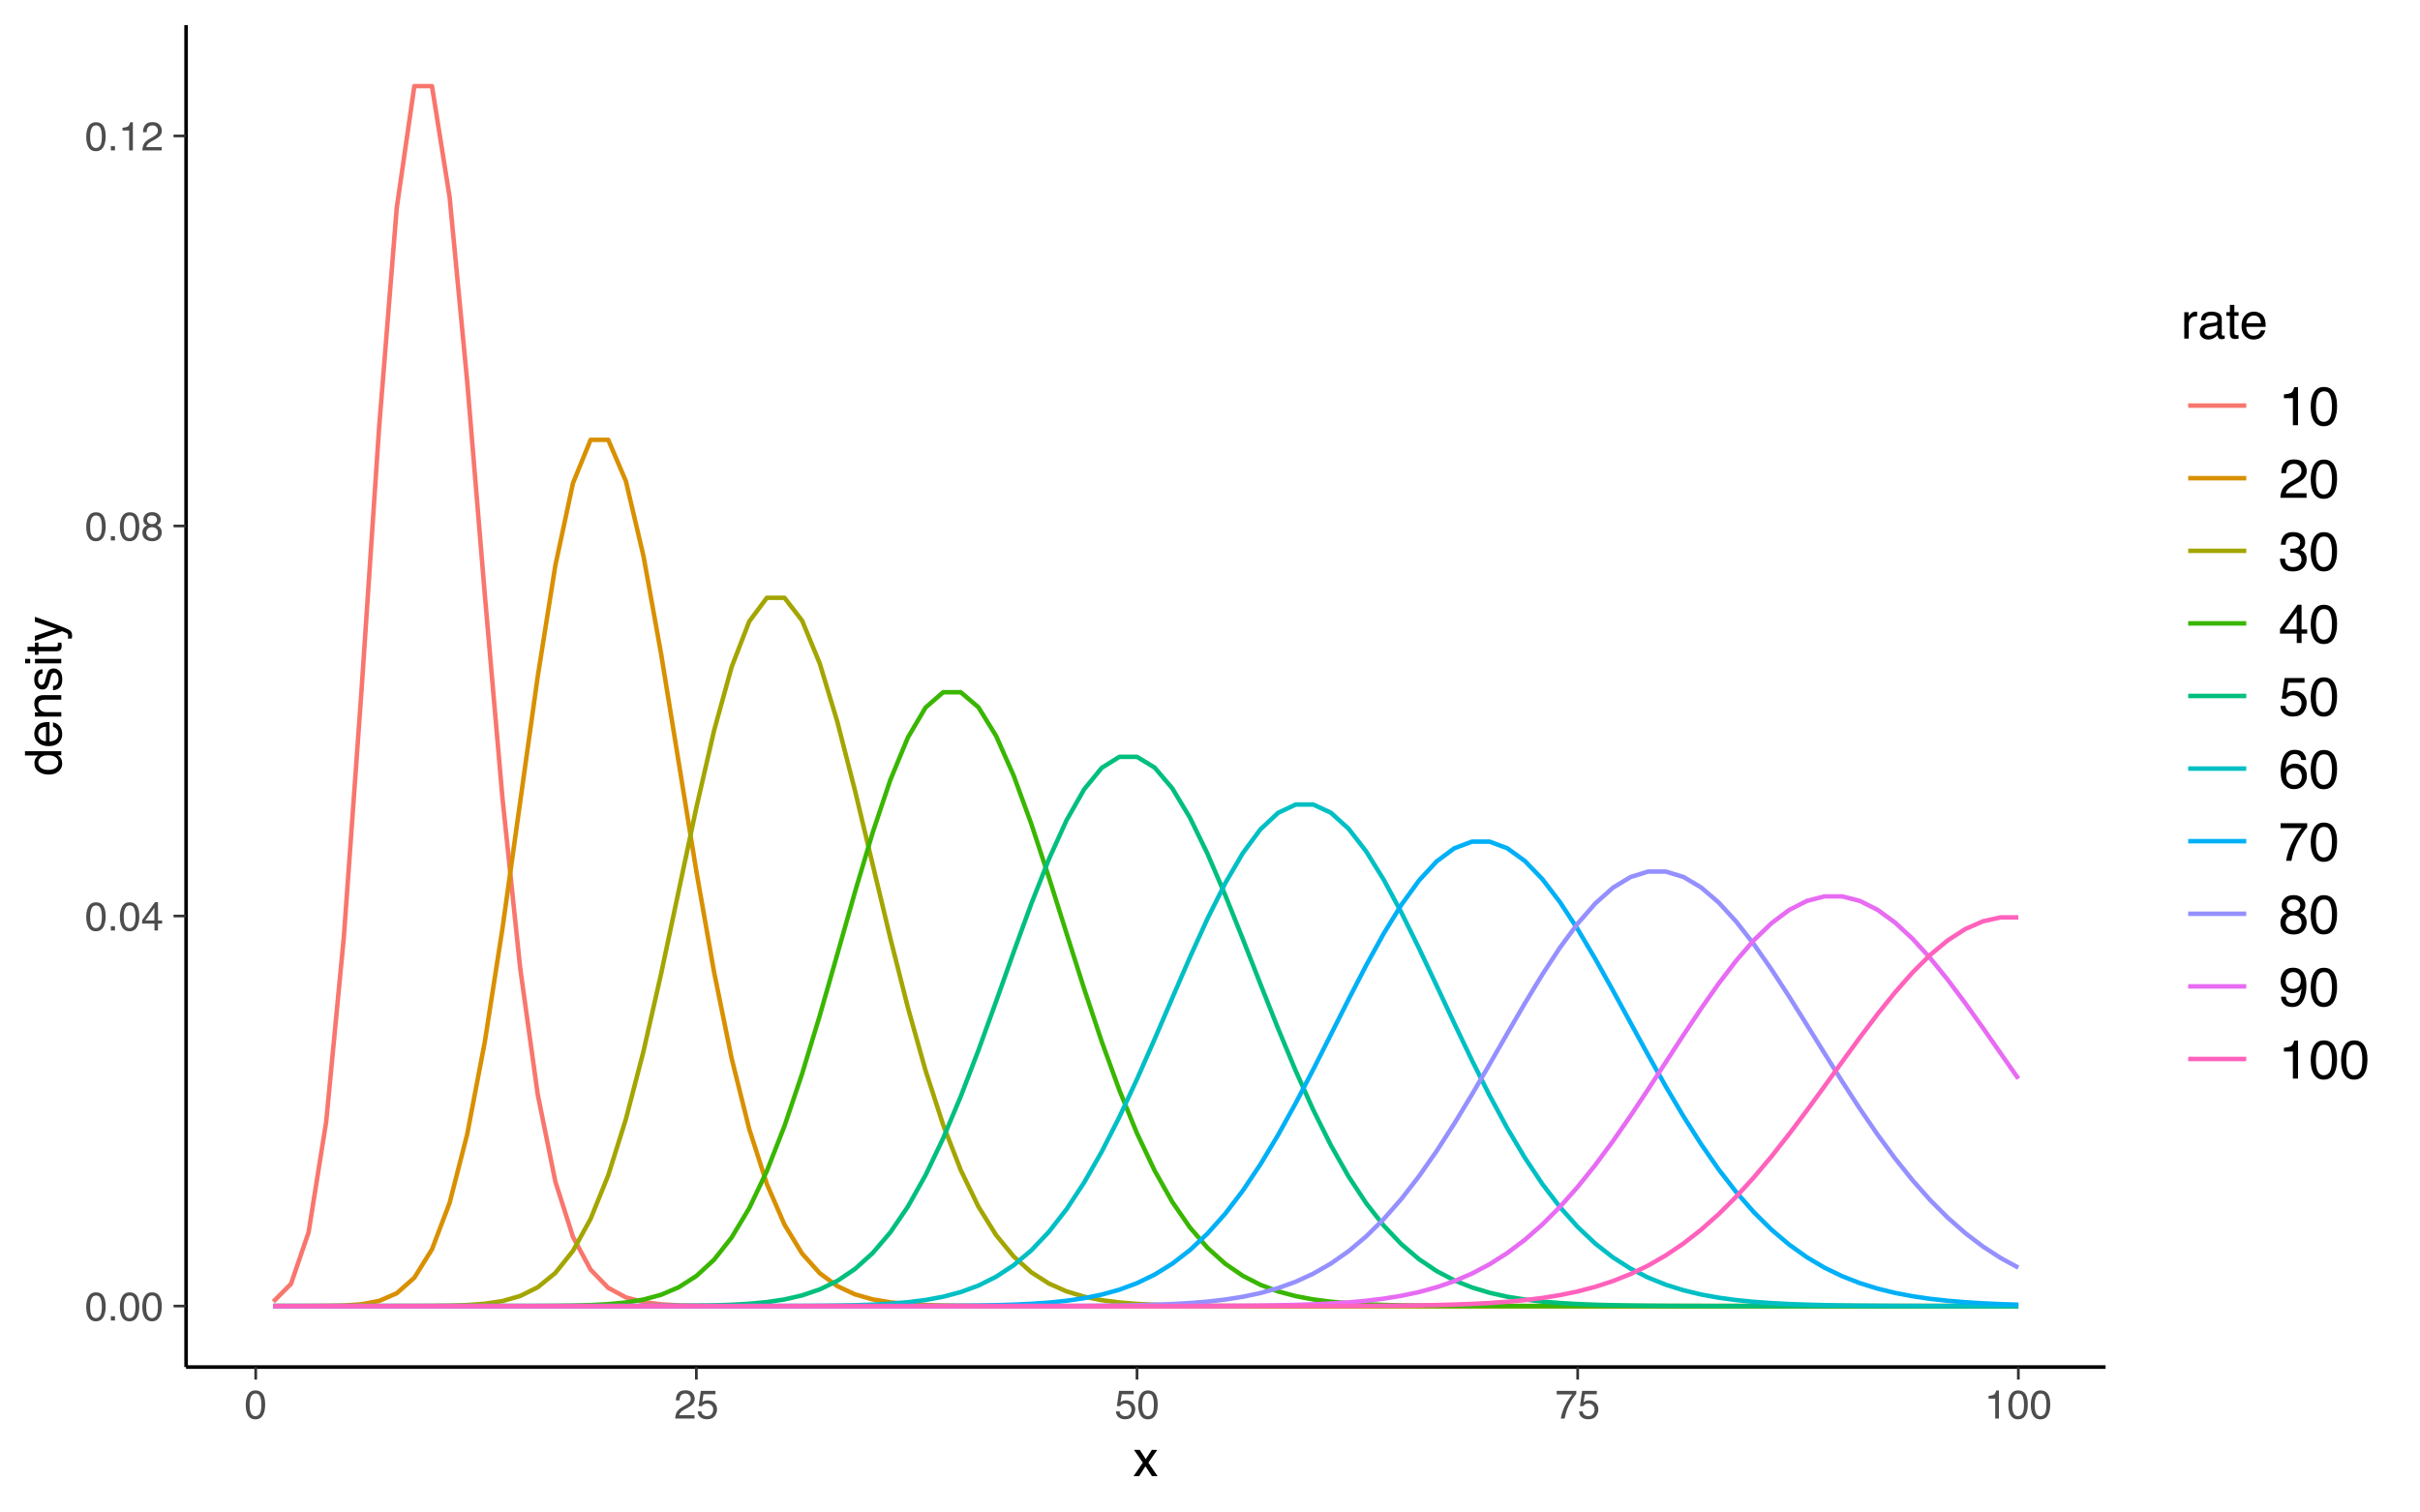 <?xml version="1.0" encoding="UTF-8"?>
<svg xmlns="http://www.w3.org/2000/svg" xmlns:xlink="http://www.w3.org/1999/xlink" width="576pt" height="360pt" viewBox="0 0 576 360" version="1.1">
<defs>
<g>
<symbol overflow="visible" id="glyph0-0">
<path style="stroke:none;" d="M 0.312 0 L 0.312 -6.875 L 5.766 -6.875 L 5.766 0 Z M 4.906 -0.859 L 4.906 -6.016 L 1.172 -6.016 L 1.172 -0.859 Z M 4.906 -0.859 "/>
</symbol>
<symbol overflow="visible" id="glyph0-1">
<path style="stroke:none;" d="M 2.594 -6.703 C 3.457 -6.703 4.086 -6.348 4.484 -5.641 C 4.773 -5.086 4.922 -4.328 4.922 -3.359 C 4.922 -2.453 4.785 -1.695 4.516 -1.094 C 4.129 -0.238 3.488 0.188 2.594 0.188 C 1.781 0.188 1.18 -0.16 0.797 -0.859 C 0.461 -1.453 0.297 -2.238 0.297 -3.219 C 0.297 -3.977 0.395 -4.633 0.594 -5.188 C 0.957 -6.195 1.625 -6.703 2.594 -6.703 Z M 2.578 -0.578 C 3.016 -0.578 3.363 -0.77 3.625 -1.156 C 3.883 -1.551 4.016 -2.273 4.016 -3.328 C 4.016 -4.086 3.922 -4.711 3.734 -5.203 C 3.547 -5.703 3.18 -5.953 2.641 -5.953 C 2.148 -5.953 1.789 -5.719 1.562 -5.25 C 1.332 -4.781 1.219 -4.094 1.219 -3.188 C 1.219 -2.5 1.289 -1.945 1.438 -1.531 C 1.656 -0.895 2.035 -0.578 2.578 -0.578 Z M 2.578 -0.578 "/>
</symbol>
<symbol overflow="visible" id="glyph0-2">
<path style="stroke:none;" d="M 0.812 -1.016 L 1.797 -1.016 L 1.797 0 L 0.812 0 Z M 0.812 -1.016 "/>
</symbol>
<symbol overflow="visible" id="glyph0-3">
<path style="stroke:none;" d="M 3.172 -2.375 L 3.172 -5.422 L 1.016 -2.375 Z M 3.188 0 L 3.188 -1.641 L 0.25 -1.641 L 0.25 -2.469 L 3.312 -6.734 L 4.031 -6.734 L 4.031 -2.375 L 5.016 -2.375 L 5.016 -1.641 L 4.031 -1.641 L 4.031 0 Z M 3.188 0 "/>
</symbol>
<symbol overflow="visible" id="glyph0-4">
<path style="stroke:none;" d="M 2.609 -3.891 C 2.984 -3.891 3.273 -3.992 3.484 -4.203 C 3.691 -4.41 3.797 -4.66 3.797 -4.953 C 3.797 -5.203 3.691 -5.43 3.484 -5.641 C 3.285 -5.848 2.984 -5.953 2.578 -5.953 C 2.172 -5.953 1.875 -5.848 1.688 -5.641 C 1.508 -5.43 1.422 -5.188 1.422 -4.906 C 1.422 -4.594 1.535 -4.344 1.766 -4.156 C 2.004 -3.977 2.285 -3.891 2.609 -3.891 Z M 2.656 -0.578 C 3.051 -0.578 3.375 -0.68 3.625 -0.891 C 3.883 -1.098 4.016 -1.414 4.016 -1.844 C 4.016 -2.27 3.879 -2.594 3.609 -2.812 C 3.348 -3.039 3.008 -3.156 2.594 -3.156 C 2.195 -3.156 1.867 -3.039 1.609 -2.812 C 1.359 -2.582 1.234 -2.266 1.234 -1.859 C 1.234 -1.516 1.348 -1.211 1.578 -0.953 C 1.816 -0.703 2.176 -0.578 2.656 -0.578 Z M 1.469 -3.578 C 1.227 -3.672 1.039 -3.785 0.906 -3.922 C 0.664 -4.172 0.547 -4.5 0.547 -4.906 C 0.547 -5.406 0.723 -5.832 1.078 -6.188 C 1.441 -6.551 1.957 -6.734 2.625 -6.734 C 3.27 -6.734 3.773 -6.562 4.141 -6.219 C 4.504 -5.875 4.688 -5.477 4.688 -5.031 C 4.688 -4.613 4.582 -4.273 4.375 -4.016 C 4.25 -3.867 4.062 -3.723 3.812 -3.578 C 4.094 -3.453 4.312 -3.305 4.469 -3.141 C 4.77 -2.828 4.922 -2.422 4.922 -1.922 C 4.922 -1.336 4.723 -0.836 4.328 -0.422 C 3.93 -0.016 3.367 0.188 2.641 0.188 C 1.984 0.188 1.43 0.008 0.984 -0.344 C 0.535 -0.695 0.312 -1.211 0.312 -1.891 C 0.312 -2.285 0.406 -2.625 0.594 -2.906 C 0.789 -3.195 1.082 -3.422 1.469 -3.578 Z M 1.469 -3.578 "/>
</symbol>
<symbol overflow="visible" id="glyph0-5">
<path style="stroke:none;" d="M 0.922 -4.75 L 0.922 -5.391 C 1.523 -5.453 1.945 -5.551 2.188 -5.688 C 2.426 -5.832 2.609 -6.164 2.734 -6.688 L 3.391 -6.688 L 3.391 0 L 2.5 0 L 2.5 -4.75 Z M 0.922 -4.75 "/>
</symbol>
<symbol overflow="visible" id="glyph0-6">
<path style="stroke:none;" d="M 0.297 0 C 0.328 -0.57 0.445 -1.07 0.656 -1.5 C 0.863 -1.938 1.27 -2.328 1.875 -2.672 L 2.766 -3.188 C 3.172 -3.426 3.457 -3.629 3.625 -3.797 C 3.875 -4.055 4 -4.352 4 -4.688 C 4 -5.07 3.879 -5.379 3.641 -5.609 C 3.41 -5.836 3.102 -5.953 2.719 -5.953 C 2.133 -5.953 1.734 -5.734 1.516 -5.297 C 1.398 -5.066 1.336 -4.742 1.328 -4.328 L 0.469 -4.328 C 0.477 -4.91 0.582 -5.383 0.781 -5.75 C 1.145 -6.406 1.789 -6.734 2.719 -6.734 C 3.488 -6.734 4.051 -6.523 4.406 -6.109 C 4.758 -5.691 4.938 -5.227 4.938 -4.719 C 4.938 -4.188 4.75 -3.727 4.375 -3.344 C 4.156 -3.125 3.758 -2.852 3.188 -2.531 L 2.547 -2.188 C 2.242 -2.02 2.004 -1.859 1.828 -1.703 C 1.516 -1.43 1.316 -1.129 1.234 -0.797 L 4.906 -0.797 L 4.906 0 Z M 0.297 0 "/>
</symbol>
<symbol overflow="visible" id="glyph0-7">
<path style="stroke:none;" d="M 1.188 -1.703 C 1.238 -1.223 1.461 -0.895 1.859 -0.719 C 2.055 -0.625 2.285 -0.578 2.547 -0.578 C 3.047 -0.578 3.414 -0.734 3.656 -1.047 C 3.895 -1.367 4.016 -1.723 4.016 -2.109 C 4.016 -2.578 3.867 -2.938 3.578 -3.188 C 3.297 -3.445 2.957 -3.578 2.562 -3.578 C 2.27 -3.578 2.02 -3.52 1.812 -3.406 C 1.602 -3.289 1.426 -3.133 1.281 -2.938 L 0.547 -2.984 L 1.062 -6.594 L 4.547 -6.594 L 4.547 -5.781 L 1.703 -5.781 L 1.406 -3.922 C 1.562 -4.035 1.711 -4.125 1.859 -4.188 C 2.109 -4.289 2.395 -4.344 2.719 -4.344 C 3.332 -4.344 3.852 -4.141 4.281 -3.734 C 4.707 -3.336 4.922 -2.836 4.922 -2.234 C 4.922 -1.598 4.723 -1.035 4.328 -0.547 C 3.941 -0.066 3.32 0.172 2.469 0.172 C 1.914 0.172 1.43 0.02 1.016 -0.281 C 0.598 -0.594 0.363 -1.066 0.312 -1.703 Z M 1.188 -1.703 "/>
</symbol>
<symbol overflow="visible" id="glyph0-8">
<path style="stroke:none;" d="M 5.016 -6.594 L 5.016 -5.859 C 4.797 -5.648 4.508 -5.285 4.156 -4.766 C 3.801 -4.242 3.484 -3.688 3.203 -3.094 C 2.93 -2.508 2.727 -1.977 2.594 -1.5 C 2.5 -1.188 2.379 -0.688 2.234 0 L 1.312 0 C 1.52 -1.281 1.988 -2.555 2.719 -3.828 C 3.145 -4.566 3.594 -5.207 4.062 -5.75 L 0.344 -5.75 L 0.344 -6.594 Z M 5.016 -6.594 "/>
</symbol>
<symbol overflow="visible" id="glyph1-0">
<path style="stroke:none;" d="M 0.391 0 L 0.391 -8.609 L 7.219 -8.609 L 7.219 0 Z M 6.141 -1.078 L 6.141 -7.531 L 1.469 -7.531 L 1.469 -1.078 Z M 6.141 -1.078 "/>
</symbol>
<symbol overflow="visible" id="glyph1-1">
<path style="stroke:none;" d="M 0.172 -6.281 L 1.547 -6.281 L 2.984 -4.062 L 4.438 -6.281 L 5.719 -6.25 L 3.609 -3.219 L 5.812 0 L 4.469 0 L 2.906 -2.359 L 1.406 0 L 0.062 0 L 2.281 -3.219 Z M 0.172 -6.281 "/>
</symbol>
<symbol overflow="visible" id="glyph1-2">
<path style="stroke:none;" d="M 0.797 -6.281 L 1.812 -6.281 L 1.812 -5.188 C 1.883 -5.406 2.082 -5.664 2.406 -5.969 C 2.727 -6.27 3.098 -6.422 3.516 -6.422 C 3.535 -6.422 3.566 -6.414 3.609 -6.406 C 3.66 -6.406 3.742 -6.398 3.859 -6.391 L 3.859 -5.281 C 3.797 -5.289 3.738 -5.297 3.688 -5.297 C 3.633 -5.297 3.578 -5.297 3.516 -5.297 C 2.984 -5.297 2.57 -5.125 2.281 -4.781 C 2 -4.445 1.859 -4.055 1.859 -3.609 L 1.859 0 L 0.797 0 Z M 0.797 -6.281 "/>
</symbol>
<symbol overflow="visible" id="glyph1-3">
<path style="stroke:none;" d="M 1.578 -1.672 C 1.578 -1.367 1.688 -1.129 1.906 -0.953 C 2.133 -0.773 2.398 -0.688 2.703 -0.688 C 3.078 -0.688 3.438 -0.77 3.781 -0.938 C 4.375 -1.227 4.672 -1.695 4.672 -2.344 L 4.672 -3.188 C 4.535 -3.113 4.363 -3.047 4.156 -2.984 C 3.957 -2.93 3.758 -2.895 3.562 -2.875 L 2.938 -2.797 C 2.551 -2.742 2.258 -2.66 2.062 -2.547 C 1.738 -2.367 1.578 -2.078 1.578 -1.672 Z M 4.141 -3.797 C 4.379 -3.828 4.539 -3.93 4.625 -4.109 C 4.664 -4.203 4.688 -4.336 4.688 -4.516 C 4.688 -4.867 4.555 -5.125 4.297 -5.281 C 4.047 -5.445 3.688 -5.531 3.219 -5.531 C 2.664 -5.531 2.273 -5.383 2.047 -5.094 C 1.91 -4.926 1.82 -4.68 1.781 -4.359 L 0.797 -4.359 C 0.816 -5.129 1.066 -5.664 1.547 -5.969 C 2.035 -6.27 2.598 -6.422 3.234 -6.422 C 3.973 -6.422 4.57 -6.281 5.031 -6 C 5.488 -5.719 5.719 -5.281 5.719 -4.688 L 5.719 -1.078 C 5.719 -0.973 5.738 -0.883 5.781 -0.812 C 5.832 -0.75 5.93 -0.719 6.078 -0.719 C 6.117 -0.719 6.164 -0.719 6.219 -0.719 C 6.281 -0.727 6.348 -0.738 6.422 -0.75 L 6.422 0.031 C 6.254 0.07 6.125 0.098 6.031 0.109 C 5.945 0.129 5.832 0.141 5.688 0.141 C 5.32 0.141 5.062 0.008 4.906 -0.25 C 4.812 -0.383 4.75 -0.578 4.719 -0.828 C 4.5 -0.547 4.188 -0.301 3.781 -0.094 C 3.383 0.113 2.945 0.219 2.469 0.219 C 1.883 0.219 1.406 0.039 1.031 -0.312 C 0.664 -0.664 0.484 -1.109 0.484 -1.641 C 0.484 -2.223 0.664 -2.676 1.031 -3 C 1.395 -3.32 1.867 -3.52 2.453 -3.594 Z M 3.266 -6.422 Z M 3.266 -6.422 "/>
</symbol>
<symbol overflow="visible" id="glyph1-4">
<path style="stroke:none;" d="M 0.984 -8.031 L 2.047 -8.031 L 2.047 -6.281 L 3.047 -6.281 L 3.047 -5.422 L 2.047 -5.422 L 2.047 -1.312 C 2.047 -1.094 2.125 -0.945 2.281 -0.875 C 2.352 -0.832 2.488 -0.812 2.688 -0.812 C 2.738 -0.812 2.789 -0.812 2.844 -0.812 C 2.906 -0.82 2.973 -0.828 3.047 -0.828 L 3.047 0 C 2.93 0.031 2.805 0.051 2.672 0.062 C 2.547 0.082 2.406 0.094 2.25 0.094 C 1.758 0.094 1.426 -0.031 1.25 -0.281 C 1.07 -0.531 0.984 -0.859 0.984 -1.266 L 0.984 -5.422 L 0.141 -5.422 L 0.141 -6.281 L 0.984 -6.281 Z M 0.984 -8.031 "/>
</symbol>
<symbol overflow="visible" id="glyph1-5">
<path style="stroke:none;" d="M 3.391 -6.422 C 3.836 -6.422 4.27 -6.316 4.688 -6.109 C 5.102 -5.898 5.422 -5.629 5.641 -5.297 C 5.848 -4.973 5.988 -4.602 6.062 -4.188 C 6.125 -3.895 6.156 -3.43 6.156 -2.797 L 1.547 -2.797 C 1.566 -2.16 1.719 -1.648 2 -1.266 C 2.281 -0.879 2.719 -0.688 3.312 -0.688 C 3.863 -0.688 4.301 -0.867 4.625 -1.234 C 4.812 -1.441 4.945 -1.688 5.031 -1.969 L 6.062 -1.969 C 6.039 -1.738 5.953 -1.484 5.797 -1.203 C 5.641 -0.922 5.469 -0.688 5.281 -0.5 C 4.957 -0.188 4.555 0.02 4.078 0.125 C 3.828 0.188 3.539 0.219 3.219 0.219 C 2.438 0.219 1.773 -0.062 1.234 -0.625 C 0.691 -1.195 0.422 -1.992 0.422 -3.016 C 0.422 -4.023 0.691 -4.844 1.234 -5.469 C 1.785 -6.102 2.504 -6.422 3.391 -6.422 Z M 5.062 -3.641 C 5.02 -4.098 4.922 -4.461 4.766 -4.734 C 4.484 -5.242 4.004 -5.5 3.328 -5.5 C 2.836 -5.5 2.426 -5.32 2.094 -4.969 C 1.77 -4.625 1.598 -4.18 1.578 -3.641 Z M 3.281 -6.422 Z M 3.281 -6.422 "/>
</symbol>
<symbol overflow="visible" id="glyph2-0">
<path style="stroke:none;" d="M 0 -0.391 L -8.609 -0.391 L -8.609 -7.219 L 0 -7.219 Z M -1.078 -6.141 L -7.531 -6.141 L -7.531 -1.469 L -1.078 -1.469 Z M -1.078 -6.141 "/>
</symbol>
<symbol overflow="visible" id="glyph2-1">
<path style="stroke:none;" d="M -3.062 -1.438 C -2.395 -1.438 -1.832 -1.578 -1.375 -1.859 C -0.926 -2.148 -0.703 -2.609 -0.703 -3.234 C -0.703 -3.723 -0.91 -4.125 -1.328 -4.438 C -1.742 -4.758 -2.348 -4.922 -3.141 -4.922 C -3.93 -4.922 -4.516 -4.754 -4.891 -4.422 C -5.273 -4.098 -5.469 -3.703 -5.469 -3.234 C -5.469 -2.703 -5.266 -2.27 -4.859 -1.938 C -4.453 -1.602 -3.852 -1.438 -3.062 -1.438 Z M -6.391 -3.031 C -6.391 -3.508 -6.285 -3.91 -6.078 -4.234 C -5.961 -4.422 -5.758 -4.633 -5.469 -4.875 L -8.641 -4.875 L -8.641 -5.891 L 0 -5.891 L 0 -4.938 L -0.875 -4.938 C -0.488 -4.695 -0.207 -4.406 -0.031 -4.062 C 0.133 -3.727 0.219 -3.344 0.219 -2.906 C 0.219 -2.207 -0.07 -1.602 -0.656 -1.094 C -1.25 -0.582 -2.031 -0.328 -3 -0.328 C -3.914 -0.328 -4.707 -0.562 -5.375 -1.031 C -6.051 -1.5 -6.391 -2.164 -6.391 -3.031 Z M -6.391 -3.031 "/>
</symbol>
<symbol overflow="visible" id="glyph2-2">
<path style="stroke:none;" d="M -6.422 -3.391 C -6.422 -3.836 -6.316 -4.27 -6.109 -4.688 C -5.898 -5.102 -5.629 -5.422 -5.297 -5.641 C -4.973 -5.848 -4.602 -5.988 -4.188 -6.062 C -3.895 -6.125 -3.43 -6.156 -2.797 -6.156 L -2.797 -1.547 C -2.16 -1.566 -1.648 -1.719 -1.266 -2 C -0.879 -2.281 -0.688 -2.719 -0.688 -3.312 C -0.688 -3.863 -0.867 -4.301 -1.234 -4.625 C -1.441 -4.812 -1.688 -4.945 -1.969 -5.031 L -1.969 -6.062 C -1.738 -6.039 -1.484 -5.953 -1.203 -5.797 C -0.922 -5.641 -0.688 -5.469 -0.5 -5.281 C -0.188 -4.957 0.02 -4.555 0.125 -4.078 C 0.188 -3.828 0.219 -3.539 0.219 -3.219 C 0.219 -2.438 -0.062 -1.773 -0.625 -1.234 C -1.195 -0.691 -1.992 -0.422 -3.016 -0.422 C -4.023 -0.422 -4.844 -0.691 -5.469 -1.234 C -6.102 -1.785 -6.422 -2.504 -6.422 -3.391 Z M -3.641 -5.062 C -4.098 -5.02 -4.461 -4.922 -4.734 -4.766 C -5.242 -4.484 -5.5 -4.004 -5.5 -3.328 C -5.5 -2.836 -5.32 -2.426 -4.969 -2.094 C -4.625 -1.77 -4.18 -1.598 -3.641 -1.578 Z M -6.422 -3.281 Z M -6.422 -3.281 "/>
</symbol>
<symbol overflow="visible" id="glyph2-3">
<path style="stroke:none;" d="M -6.281 -0.781 L -6.281 -1.781 L -5.391 -1.781 C -5.754 -2.07 -6.016 -2.383 -6.172 -2.719 C -6.336 -3.051 -6.422 -3.422 -6.422 -3.828 C -6.422 -4.711 -6.109 -5.312 -5.484 -5.625 C -5.141 -5.801 -4.656 -5.891 -4.031 -5.891 L 0 -5.891 L 0 -4.812 L -3.953 -4.812 C -4.336 -4.812 -4.645 -4.754 -4.875 -4.641 C -5.27 -4.453 -5.469 -4.113 -5.469 -3.625 C -5.469 -3.375 -5.441 -3.172 -5.391 -3.016 C -5.305 -2.723 -5.133 -2.469 -4.875 -2.25 C -4.664 -2.07 -4.453 -1.957 -4.234 -1.906 C -4.016 -1.852 -3.695 -1.828 -3.281 -1.828 L 0 -1.828 L 0 -0.781 Z M -6.422 -3.25 Z M -6.422 -3.25 "/>
</symbol>
<symbol overflow="visible" id="glyph2-4">
<path style="stroke:none;" d="M -1.969 -1.406 C -1.613 -1.438 -1.344 -1.523 -1.156 -1.672 C -0.82 -1.93 -0.656 -2.391 -0.656 -3.047 C -0.656 -3.441 -0.738 -3.785 -0.906 -4.078 C -1.07 -4.379 -1.332 -4.531 -1.688 -4.531 C -1.957 -4.531 -2.164 -4.41 -2.312 -4.172 C -2.395 -4.016 -2.492 -3.711 -2.609 -3.266 L -2.812 -2.422 C -2.945 -1.891 -3.098 -1.5 -3.266 -1.25 C -3.547 -0.789 -3.941 -0.562 -4.453 -0.562 C -5.047 -0.562 -5.523 -0.773 -5.891 -1.203 C -6.254 -1.629 -6.438 -2.207 -6.438 -2.938 C -6.438 -3.875 -6.16 -4.551 -5.609 -4.969 C -5.254 -5.238 -4.875 -5.367 -4.469 -5.359 L -4.469 -4.359 C -4.707 -4.336 -4.926 -4.254 -5.125 -4.109 C -5.395 -3.867 -5.531 -3.445 -5.531 -2.844 C -5.531 -2.445 -5.453 -2.145 -5.297 -1.938 C -5.148 -1.738 -4.953 -1.641 -4.703 -1.641 C -4.43 -1.641 -4.211 -1.773 -4.047 -2.047 C -3.953 -2.203 -3.867 -2.43 -3.797 -2.734 L -3.625 -3.422 C -3.438 -4.18 -3.258 -4.691 -3.094 -4.953 C -2.82 -5.359 -2.395 -5.562 -1.812 -5.562 C -1.258 -5.562 -0.781 -5.348 -0.375 -4.922 C 0.031 -4.504 0.234 -3.863 0.234 -3 C 0.234 -2.062 0.023 -1.395 -0.391 -1 C -0.816 -0.613 -1.344 -0.41 -1.969 -0.391 Z M -6.422 -2.953 Z M -6.422 -2.953 "/>
</symbol>
<symbol overflow="visible" id="glyph2-5">
<path style="stroke:none;" d="M -6.25 -0.781 L -6.25 -1.844 L 0 -1.844 L 0 -0.781 Z M -8.609 -0.781 L -8.609 -1.844 L -7.406 -1.844 L -7.406 -0.781 Z M -8.609 -0.781 "/>
</symbol>
<symbol overflow="visible" id="glyph2-6">
<path style="stroke:none;" d="M -8.031 -0.984 L -8.031 -2.047 L -6.281 -2.047 L -6.281 -3.047 L -5.422 -3.047 L -5.422 -2.047 L -1.312 -2.047 C -1.094 -2.047 -0.945 -2.125 -0.875 -2.281 C -0.832 -2.352 -0.812 -2.488 -0.812 -2.688 C -0.812 -2.738 -0.812 -2.789 -0.812 -2.844 C -0.82 -2.906 -0.828 -2.973 -0.828 -3.047 L 0 -3.047 C 0.031 -2.93 0.051 -2.805 0.062 -2.672 C 0.082 -2.547 0.094 -2.406 0.094 -2.25 C 0.094 -1.758 -0.031 -1.426 -0.281 -1.25 C -0.531 -1.07 -0.859 -0.984 -1.266 -0.984 L -5.422 -0.984 L -5.422 -0.141 L -6.281 -0.141 L -6.281 -0.984 Z M -8.031 -0.984 "/>
</symbol>
<symbol overflow="visible" id="glyph2-7">
<path style="stroke:none;" d="M -6.281 -4.688 L -6.281 -5.859 C -5.875 -5.711 -4.953 -5.383 -3.516 -4.875 C -2.441 -4.488 -1.566 -4.164 -0.891 -3.906 C 0.711 -3.301 1.691 -2.875 2.047 -2.625 C 2.398 -2.375 2.578 -1.941 2.578 -1.328 C 2.578 -1.18 2.566 -1.066 2.547 -0.984 C 2.535 -0.91 2.516 -0.812 2.484 -0.688 L 1.531 -0.688 C 1.582 -0.875 1.613 -1.008 1.625 -1.094 C 1.633 -1.176 1.641 -1.25 1.641 -1.312 C 1.641 -1.5 1.609 -1.641 1.547 -1.734 C 1.484 -1.828 1.406 -1.906 1.312 -1.969 C 1.281 -1.988 1.117 -2.055 0.828 -2.172 C 0.535 -2.297 0.32 -2.383 0.188 -2.438 L -6.281 -0.125 L -6.281 -1.312 L -1.172 -3 Z M -6.422 -3 Z M -6.422 -3 "/>
</symbol>
<symbol overflow="visible" id="glyph3-0">
<path style="stroke:none;" d="M 0.422 0 L 0.422 -9.328 L 7.828 -9.328 L 7.828 0 Z M 6.656 -1.172 L 6.656 -8.156 L 1.594 -8.156 L 1.594 -1.172 Z M 6.656 -1.172 "/>
</symbol>
<symbol overflow="visible" id="glyph3-1">
<path style="stroke:none;" d="M 1.25 -6.438 L 1.25 -7.312 C 2.07 -7.395 2.645 -7.531 2.969 -7.719 C 3.289 -7.906 3.535 -8.348 3.703 -9.047 L 4.609 -9.047 L 4.609 0 L 3.391 0 L 3.391 -6.438 Z M 1.25 -6.438 "/>
</symbol>
<symbol overflow="visible" id="glyph3-2">
<path style="stroke:none;" d="M 3.516 -9.094 C 4.691 -9.094 5.539 -8.609 6.062 -7.641 C 6.469 -6.891 6.672 -5.863 6.672 -4.562 C 6.672 -3.32 6.488 -2.297 6.125 -1.484 C 5.594 -0.328 4.723 0.25 3.516 0.25 C 2.422 0.25 1.609 -0.223 1.078 -1.172 C 0.629 -1.961 0.406 -3.023 0.406 -4.359 C 0.406 -5.391 0.539 -6.273 0.812 -7.016 C 1.312 -8.398 2.211 -9.094 3.516 -9.094 Z M 3.5 -0.797 C 4.094 -0.797 4.566 -1.055 4.922 -1.578 C 5.273 -2.109 5.453 -3.086 5.453 -4.516 C 5.453 -5.547 5.32 -6.395 5.062 -7.062 C 4.812 -7.727 4.32 -8.062 3.594 -8.062 C 2.914 -8.062 2.422 -7.742 2.109 -7.109 C 1.797 -6.473 1.641 -5.539 1.641 -4.312 C 1.641 -3.383 1.738 -2.641 1.938 -2.078 C 2.25 -1.223 2.77 -0.797 3.5 -0.797 Z M 3.5 -0.797 "/>
</symbol>
<symbol overflow="visible" id="glyph3-3">
<path style="stroke:none;" d="M 0.406 0 C 0.445 -0.781 0.609 -1.457 0.891 -2.031 C 1.172 -2.613 1.723 -3.145 2.547 -3.625 L 3.766 -4.328 C 4.305 -4.648 4.688 -4.922 4.906 -5.141 C 5.25 -5.492 5.422 -5.895 5.422 -6.344 C 5.422 -6.875 5.258 -7.297 4.938 -7.609 C 4.625 -7.922 4.207 -8.078 3.688 -8.078 C 2.895 -8.078 2.352 -7.781 2.062 -7.188 C 1.895 -6.863 1.805 -6.422 1.797 -5.859 L 0.625 -5.859 C 0.633 -6.648 0.781 -7.297 1.062 -7.797 C 1.562 -8.68 2.438 -9.125 3.688 -9.125 C 4.727 -9.125 5.488 -8.844 5.969 -8.281 C 6.445 -7.719 6.688 -7.094 6.688 -6.406 C 6.688 -5.676 6.43 -5.051 5.922 -4.531 C 5.629 -4.227 5.098 -3.863 4.328 -3.438 L 3.453 -2.953 C 3.047 -2.723 2.723 -2.504 2.484 -2.297 C 2.055 -1.93 1.789 -1.523 1.688 -1.078 L 6.641 -1.078 L 6.641 0 Z M 0.406 0 "/>
</symbol>
<symbol overflow="visible" id="glyph3-4">
<path style="stroke:none;" d="M 3.375 0.25 C 2.301 0.25 1.52 -0.047 1.031 -0.641 C 0.551 -1.234 0.312 -1.953 0.312 -2.797 L 1.5 -2.797 C 1.551 -2.203 1.66 -1.773 1.828 -1.516 C 2.129 -1.035 2.664 -0.797 3.438 -0.797 C 4.039 -0.797 4.523 -0.957 4.891 -1.281 C 5.254 -1.602 5.438 -2.016 5.438 -2.516 C 5.438 -3.141 5.242 -3.578 4.859 -3.828 C 4.473 -4.078 3.941 -4.203 3.266 -4.203 C 3.191 -4.203 3.113 -4.203 3.031 -4.203 C 2.945 -4.203 2.867 -4.203 2.797 -4.203 L 2.797 -5.203 C 2.91 -5.191 3.008 -5.18 3.094 -5.172 C 3.176 -5.172 3.266 -5.172 3.359 -5.172 C 3.785 -5.172 4.133 -5.238 4.406 -5.375 C 4.883 -5.613 5.125 -6.035 5.125 -6.641 C 5.125 -7.098 4.961 -7.445 4.641 -7.688 C 4.328 -7.938 3.953 -8.062 3.516 -8.062 C 2.754 -8.062 2.227 -7.805 1.938 -7.297 C 1.781 -7.016 1.691 -6.617 1.672 -6.109 L 0.547 -6.109 C 0.547 -6.785 0.68 -7.359 0.953 -7.828 C 1.41 -8.68 2.227 -9.109 3.406 -9.109 C 4.332 -9.109 5.047 -8.898 5.547 -8.484 C 6.055 -8.066 6.312 -7.469 6.312 -6.688 C 6.312 -6.133 6.16 -5.68 5.859 -5.328 C 5.68 -5.117 5.441 -4.953 5.141 -4.828 C 5.617 -4.691 5.992 -4.438 6.266 -4.062 C 6.535 -3.688 6.672 -3.227 6.672 -2.688 C 6.672 -1.82 6.383 -1.113 5.812 -0.562 C 5.238 -0.02 4.426 0.25 3.375 0.25 Z M 3.375 0.25 "/>
</symbol>
<symbol overflow="visible" id="glyph3-5">
<path style="stroke:none;" d="M 4.297 -3.219 L 4.297 -7.344 L 1.391 -3.219 Z M 4.312 0 L 4.312 -2.219 L 0.328 -2.219 L 0.328 -3.344 L 4.5 -9.109 L 5.453 -9.109 L 5.453 -3.219 L 6.797 -3.219 L 6.797 -2.219 L 5.453 -2.219 L 5.453 0 Z M 4.312 0 "/>
</symbol>
<symbol overflow="visible" id="glyph3-6">
<path style="stroke:none;" d="M 1.609 -2.312 C 1.68 -1.664 1.984 -1.219 2.516 -0.969 C 2.785 -0.844 3.098 -0.781 3.453 -0.781 C 4.129 -0.781 4.629 -0.992 4.953 -1.422 C 5.285 -1.848 5.453 -2.328 5.453 -2.859 C 5.453 -3.492 5.254 -3.984 4.859 -4.328 C 4.473 -4.672 4.008 -4.844 3.469 -4.844 C 3.07 -4.844 2.734 -4.766 2.453 -4.609 C 2.172 -4.461 1.93 -4.254 1.734 -3.984 L 0.75 -4.047 L 1.438 -8.938 L 6.156 -8.938 L 6.156 -7.828 L 2.297 -7.828 L 1.906 -5.312 C 2.125 -5.469 2.328 -5.586 2.516 -5.672 C 2.848 -5.805 3.238 -5.875 3.688 -5.875 C 4.52 -5.875 5.223 -5.602 5.797 -5.062 C 6.379 -4.531 6.672 -3.852 6.672 -3.031 C 6.672 -2.164 6.406 -1.406 5.875 -0.75 C 5.344 -0.094 4.5 0.234 3.344 0.234 C 2.602 0.234 1.945 0.023 1.375 -0.391 C 0.801 -0.805 0.484 -1.445 0.422 -2.312 Z M 1.609 -2.312 "/>
</symbol>
<symbol overflow="visible" id="glyph3-7">
<path style="stroke:none;" d="M 3.797 -9.125 C 4.816 -9.125 5.523 -8.859 5.922 -8.328 C 6.328 -7.805 6.531 -7.266 6.531 -6.703 L 5.391 -6.703 C 5.328 -7.066 5.223 -7.348 5.078 -7.547 C 4.797 -7.93 4.379 -8.125 3.828 -8.125 C 3.18 -8.125 2.672 -7.828 2.297 -7.234 C 1.922 -6.648 1.711 -5.805 1.672 -4.703 C 1.93 -5.086 2.258 -5.375 2.656 -5.562 C 3.02 -5.738 3.426 -5.828 3.875 -5.828 C 4.633 -5.828 5.297 -5.582 5.859 -5.094 C 6.43 -4.602 6.719 -3.875 6.719 -2.906 C 6.719 -2.082 6.445 -1.352 5.906 -0.719 C 5.375 -0.082 4.613 0.234 3.625 0.234 C 2.77 0.234 2.031 -0.086 1.406 -0.734 C 0.789 -1.379 0.484 -2.469 0.484 -4 C 0.484 -5.125 0.625 -6.082 0.906 -6.875 C 1.426 -8.375 2.391 -9.125 3.797 -9.125 Z M 3.719 -0.781 C 4.32 -0.781 4.77 -0.984 5.062 -1.391 C 5.363 -1.797 5.516 -2.27 5.516 -2.812 C 5.516 -3.281 5.379 -3.723 5.109 -4.141 C 4.848 -4.566 4.363 -4.781 3.656 -4.781 C 3.164 -4.781 2.734 -4.613 2.359 -4.281 C 1.992 -3.957 1.812 -3.469 1.812 -2.812 C 1.812 -2.238 1.977 -1.754 2.312 -1.359 C 2.656 -0.973 3.125 -0.781 3.719 -0.781 Z M 3.719 -0.781 "/>
</symbol>
<symbol overflow="visible" id="glyph3-8">
<path style="stroke:none;" d="M 6.797 -8.938 L 6.797 -7.938 C 6.504 -7.656 6.113 -7.16 5.625 -6.453 C 5.145 -5.754 4.719 -5 4.344 -4.188 C 3.977 -3.395 3.703 -2.676 3.516 -2.031 C 3.391 -1.602 3.227 -0.926 3.031 0 L 1.766 0 C 2.055 -1.738 2.691 -3.469 3.672 -5.188 C 4.254 -6.188 4.863 -7.051 5.5 -7.781 L 0.469 -7.781 L 0.469 -8.938 Z M 6.797 -8.938 "/>
</symbol>
<symbol overflow="visible" id="glyph3-9">
<path style="stroke:none;" d="M 3.531 -5.281 C 4.039 -5.281 4.438 -5.422 4.719 -5.703 C 5 -5.984 5.141 -6.316 5.141 -6.703 C 5.141 -7.047 5.004 -7.359 4.734 -7.641 C 4.461 -7.922 4.051 -8.062 3.5 -8.062 C 2.945 -8.062 2.547 -7.922 2.297 -7.641 C 2.055 -7.359 1.938 -7.023 1.938 -6.641 C 1.938 -6.211 2.094 -5.879 2.406 -5.641 C 2.727 -5.398 3.102 -5.281 3.531 -5.281 Z M 3.609 -0.781 C 4.141 -0.781 4.578 -0.922 4.922 -1.203 C 5.273 -1.492 5.453 -1.922 5.453 -2.484 C 5.453 -3.078 5.27 -3.523 4.906 -3.828 C 4.551 -4.129 4.086 -4.281 3.516 -4.281 C 2.973 -4.281 2.531 -4.125 2.188 -3.812 C 1.844 -3.508 1.672 -3.082 1.672 -2.531 C 1.672 -2.051 1.828 -1.641 2.141 -1.297 C 2.453 -0.953 2.941 -0.781 3.609 -0.781 Z M 1.984 -4.844 C 1.66 -4.977 1.41 -5.133 1.234 -5.312 C 0.898 -5.656 0.734 -6.098 0.734 -6.641 C 0.734 -7.316 0.977 -7.895 1.469 -8.375 C 1.957 -8.863 2.656 -9.109 3.562 -9.109 C 4.438 -9.109 5.117 -8.879 5.609 -8.422 C 6.109 -7.961 6.359 -7.426 6.359 -6.812 C 6.359 -6.25 6.211 -5.789 5.922 -5.438 C 5.766 -5.238 5.516 -5.047 5.172 -4.859 C 5.547 -4.68 5.844 -4.484 6.062 -4.266 C 6.469 -3.836 6.672 -3.285 6.672 -2.609 C 6.672 -1.805 6.398 -1.125 5.859 -0.562 C 5.316 -0.008 4.555 0.266 3.578 0.266 C 2.691 0.266 1.941 0.023 1.328 -0.453 C 0.723 -0.941 0.422 -1.641 0.422 -2.547 C 0.422 -3.086 0.551 -3.551 0.812 -3.938 C 1.07 -4.332 1.461 -4.633 1.984 -4.844 Z M 1.984 -4.844 "/>
</symbol>
<symbol overflow="visible" id="glyph3-10">
<path style="stroke:none;" d="M 1.734 -2.203 C 1.766 -1.566 2.004 -1.129 2.453 -0.891 C 2.691 -0.766 2.957 -0.703 3.25 -0.703 C 3.789 -0.703 4.254 -0.926 4.641 -1.375 C 5.023 -1.832 5.297 -2.758 5.453 -4.156 C 5.203 -3.75 4.891 -3.461 4.516 -3.297 C 4.141 -3.141 3.738 -3.062 3.312 -3.062 C 2.438 -3.062 1.742 -3.332 1.234 -3.875 C 0.723 -4.426 0.469 -5.129 0.469 -5.984 C 0.469 -6.805 0.719 -7.531 1.219 -8.156 C 1.719 -8.789 2.461 -9.109 3.453 -9.109 C 4.773 -9.109 5.688 -8.508 6.188 -7.312 C 6.469 -6.656 6.609 -5.832 6.609 -4.844 C 6.609 -3.738 6.441 -2.754 6.109 -1.891 C 5.555 -0.461 4.613 0.25 3.281 0.25 C 2.395 0.25 1.723 0.02 1.266 -0.438 C 0.805 -0.906 0.578 -1.492 0.578 -2.203 Z M 3.453 -4.062 C 3.91 -4.062 4.328 -4.207 4.703 -4.5 C 5.078 -4.801 5.266 -5.328 5.266 -6.078 C 5.266 -6.742 5.094 -7.238 4.75 -7.562 C 4.414 -7.895 3.988 -8.062 3.469 -8.062 C 2.914 -8.062 2.473 -7.875 2.141 -7.5 C 1.816 -7.125 1.656 -6.625 1.656 -6 C 1.656 -5.406 1.797 -4.93 2.078 -4.578 C 2.367 -4.234 2.828 -4.062 3.453 -4.062 Z M 3.453 -4.062 "/>
</symbol>
</g>
</defs>
<g id="surface9">
<rect x="0" y="0" width="576" height="360" style="fill:rgb(100%,100%,100%);fill-opacity:1;stroke:none;"/>
<path style="fill:none;stroke-width:1.067;stroke-linecap:butt;stroke-linejoin:round;stroke:rgb(97.255%,46.275%,42.745%);stroke-opacity:1;stroke-miterlimit:10;" d="M 65.059 309.812 L 69.254 305.598 L 73.449 293.305 L 77.645 266.961 L 81.84 223.059 L 86.035 164.52 L 90.23 101.801 L 94.426 49.531 L 98.621 20.496 L 102.816 20.496 L 107.012 46.895 L 111.207 90.887 L 115.402 141.652 L 119.598 190 L 123.793 230.285 L 127.988 260.504 L 132.184 281.242 L 136.379 294.406 L 140.574 302.203 L 144.77 306.535 L 148.965 308.801 L 153.16 309.926 L 157.355 310.457 L 161.551 310.695 L 165.746 310.797 L 169.941 310.84 L 174.137 310.855 L 182.527 310.863 L 480.398 310.863 "/>
<path style="fill:none;stroke-width:1.067;stroke-linecap:butt;stroke-linejoin:round;stroke:rgb(84.706%,56.471%,0%);stroke-opacity:1;stroke-miterlimit:10;" d="M 65.059 310.863 L 69.254 310.863 L 73.449 310.859 L 77.645 310.832 L 81.84 310.738 L 86.035 310.438 L 90.23 309.648 L 94.426 307.828 L 98.621 304.113 L 102.816 297.363 L 107.012 286.32 L 111.207 269.957 L 115.402 247.93 L 119.598 220.961 L 127.988 161.023 L 132.184 134.582 L 136.379 114.996 L 140.574 104.688 L 144.77 104.688 L 148.965 114.504 L 153.16 132.355 L 157.355 155.641 L 161.551 181.508 L 165.746 207.379 L 169.941 231.262 L 174.137 251.898 L 178.332 268.746 L 182.527 281.816 L 186.723 291.5 L 190.918 298.371 L 195.113 303.055 L 199.309 306.133 L 203.504 308.082 L 207.699 309.273 L 211.895 309.98 L 216.09 310.387 L 220.285 310.613 L 224.48 310.734 L 228.676 310.801 L 232.871 310.832 L 237.066 310.848 L 241.262 310.855 L 249.652 310.863 L 480.398 310.863 "/>
<path style="fill:none;stroke-width:1.067;stroke-linecap:butt;stroke-linejoin:round;stroke:rgb(63.922%,64.706%,0%);stroke-opacity:1;stroke-miterlimit:10;" d="M 65.059 310.863 L 90.23 310.863 L 94.426 310.859 L 98.621 310.852 L 102.816 310.828 L 107.012 310.77 L 111.207 310.625 L 115.402 310.309 L 119.598 309.672 L 123.793 308.48 L 127.988 306.395 L 132.184 302.98 L 136.379 297.723 L 140.574 290.113 L 144.77 279.738 L 148.965 266.398 L 153.16 250.23 L 157.355 231.773 L 161.551 212.004 L 165.746 192.23 L 169.941 173.98 L 174.137 158.77 L 178.332 147.906 L 182.527 142.285 L 186.723 142.285 L 190.918 147.723 L 195.113 157.922 L 199.309 171.824 L 203.504 188.184 L 207.699 205.707 L 211.895 223.234 L 216.09 239.812 L 220.285 254.77 L 224.48 267.715 L 228.676 278.504 L 232.871 287.184 L 237.066 293.949 L 241.262 299.062 L 245.457 302.82 L 249.652 305.5 L 253.848 307.367 L 258.043 308.633 L 262.238 309.469 L 266.434 310.012 L 270.629 310.352 L 274.824 310.562 L 279.02 310.691 L 283.215 310.766 L 287.41 310.809 L 291.609 310.836 L 295.805 310.848 L 300 310.855 L 308.391 310.863 L 480.398 310.863 "/>
<path style="fill:none;stroke-width:1.067;stroke-linecap:butt;stroke-linejoin:round;stroke:rgb(22.353%,71.373%,0%);stroke-opacity:1;stroke-miterlimit:10;" d="M 65.059 310.863 L 115.402 310.863 L 123.793 310.855 L 127.988 310.844 L 132.184 310.816 L 136.379 310.758 L 140.574 310.641 L 144.77 310.418 L 148.965 310.016 L 153.16 309.32 L 157.355 308.18 L 161.551 306.391 L 165.746 303.707 L 169.941 299.852 L 174.137 294.551 L 178.332 287.562 L 182.527 278.723 L 186.723 268.008 L 190.918 255.566 L 195.113 241.742 L 199.309 227.078 L 203.504 212.293 L 207.699 198.211 L 211.895 185.695 L 216.09 175.543 L 220.285 168.422 L 224.48 164.77 L 228.676 164.77 L 232.871 168.332 L 237.066 175.121 L 241.262 184.59 L 245.457 196.07 L 249.652 208.824 L 253.848 222.137 L 258.043 235.352 L 262.238 247.938 L 266.434 259.492 L 270.629 269.77 L 274.824 278.633 L 279.02 286.07 L 283.215 292.152 L 287.41 297.004 L 291.609 300.785 L 295.805 303.664 L 300 305.812 L 304.195 307.379 L 308.391 308.5 L 312.586 309.289 L 316.781 309.832 L 320.977 310.199 L 325.172 310.441 L 329.367 310.602 L 333.562 310.703 L 337.758 310.766 L 341.953 310.805 L 346.148 310.828 L 350.344 310.844 L 358.734 310.859 L 362.93 310.859 L 367.125 310.863 L 480.398 310.863 "/>
<path style="fill:none;stroke-width:1.067;stroke-linecap:butt;stroke-linejoin:round;stroke:rgb(0%,74.902%,49.02%);stroke-opacity:1;stroke-miterlimit:10;" d="M 65.059 310.863 L 144.77 310.863 L 153.16 310.855 L 157.355 310.844 L 161.551 310.82 L 165.746 310.777 L 169.941 310.699 L 174.137 310.559 L 178.332 310.316 L 182.527 309.922 L 186.723 309.293 L 190.918 308.328 L 195.113 306.902 L 199.309 304.863 L 203.504 302.039 L 207.699 298.258 L 211.895 293.352 L 216.09 287.199 L 220.285 279.727 L 224.48 270.945 L 228.676 260.965 L 232.871 250.012 L 237.066 238.422 L 241.262 226.629 L 245.457 215.141 L 249.652 204.508 L 253.848 195.258 L 258.043 187.879 L 262.238 182.754 L 266.434 180.141 L 270.629 180.141 L 274.824 182.703 L 279.02 187.633 L 283.215 194.605 L 287.41 203.219 L 291.609 213.004 L 295.805 223.488 L 300 234.219 L 304.195 244.793 L 308.391 254.871 L 312.586 264.203 L 316.781 272.617 L 320.977 280.02 L 325.172 286.383 L 329.367 291.738 L 333.562 296.152 L 337.758 299.719 L 341.953 302.547 L 346.148 304.75 L 350.344 306.434 L 354.539 307.699 L 358.734 308.637 L 362.93 309.316 L 367.125 309.805 L 371.32 310.148 L 375.516 310.387 L 379.711 310.551 L 383.906 310.66 L 388.102 310.734 L 392.297 310.781 L 396.492 310.812 L 400.688 310.832 L 404.883 310.844 L 409.078 310.852 L 421.664 310.863 L 480.398 310.863 "/>
<path style="fill:none;stroke-width:1.067;stroke-linecap:butt;stroke-linejoin:round;stroke:rgb(0%,74.902%,76.863%);stroke-opacity:1;stroke-miterlimit:10;" d="M 65.059 310.863 L 174.137 310.863 L 182.527 310.855 L 186.723 310.848 L 190.918 310.832 L 195.113 310.805 L 199.309 310.754 L 203.504 310.668 L 207.699 310.527 L 211.895 310.301 L 216.09 309.949 L 220.285 309.422 L 224.48 308.645 L 228.676 307.535 L 232.871 305.992 L 237.066 303.902 L 241.262 301.152 L 245.457 297.621 L 249.652 293.203 L 253.848 287.828 L 258.043 281.457 L 262.238 274.105 L 266.434 265.855 L 270.629 256.855 L 274.824 247.324 L 279.02 237.547 L 283.215 227.863 L 287.41 218.641 L 291.609 210.258 L 295.805 203.07 L 300 197.398 L 304.195 193.484 L 308.391 191.496 L 312.586 191.496 L 316.781 193.453 L 320.977 197.242 L 325.172 202.652 L 329.367 209.414 L 333.562 217.219 L 337.758 225.73 L 341.953 234.625 L 346.148 243.594 L 350.344 252.371 L 354.539 260.727 L 358.734 268.492 L 362.93 275.555 L 367.125 281.844 L 371.32 287.332 L 375.516 292.039 L 379.711 296.004 L 383.906 299.285 L 388.102 301.957 L 392.297 304.098 L 396.492 305.789 L 400.688 307.105 L 404.883 308.113 L 409.078 308.875 L 413.273 309.445 L 417.469 309.863 L 421.664 310.164 L 425.859 310.383 L 430.055 310.535 L 434.25 310.645 L 438.445 310.715 L 442.641 310.766 L 446.836 310.801 L 451.031 310.824 L 455.227 310.84 L 463.617 310.855 L 467.812 310.859 L 472.008 310.859 L 476.203 310.863 L 480.398 310.863 "/>
<path style="fill:none;stroke-width:1.067;stroke-linecap:butt;stroke-linejoin:round;stroke:rgb(0%,69.02%,96.471%);stroke-opacity:1;stroke-miterlimit:10;" d="M 65.059 310.863 L 203.504 310.863 L 207.699 310.859 L 211.895 310.859 L 216.09 310.852 L 220.285 310.84 L 224.48 310.824 L 228.676 310.793 L 232.871 310.742 L 237.066 310.66 L 241.262 310.531 L 245.457 310.332 L 249.652 310.039 L 253.848 309.609 L 258.043 308.992 L 262.238 308.137 L 266.434 306.969 L 270.629 305.41 L 274.824 303.375 L 279.02 300.785 L 283.215 297.551 L 287.41 293.605 L 291.609 288.898 L 295.805 283.406 L 300 277.145 L 304.195 270.168 L 308.391 262.582 L 312.586 254.531 L 316.781 246.223 L 320.977 237.879 L 325.172 229.77 L 329.367 222.168 L 333.562 215.348 L 337.758 209.559 L 341.953 205.02 L 346.148 201.906 L 350.344 200.328 L 354.539 200.328 L 358.734 201.887 L 362.93 204.914 L 367.125 209.266 L 371.32 214.758 L 375.516 221.164 L 379.711 228.246 L 383.906 235.758 L 388.102 243.461 L 392.297 251.141 L 396.492 258.605 L 400.688 265.703 L 404.883 272.312 L 409.078 278.352 L 413.273 283.77 L 417.469 288.551 L 421.664 292.703 L 425.859 296.25 L 430.055 299.238 L 434.25 301.723 L 438.445 303.754 L 442.641 305.395 L 446.836 306.703 L 451.031 307.73 L 455.227 308.531 L 459.422 309.145 L 463.617 309.609 L 467.812 309.961 L 472.008 310.219 L 476.203 310.406 L 480.398 310.543 "/>
<path style="fill:none;stroke-width:1.067;stroke-linecap:butt;stroke-linejoin:round;stroke:rgb(58.431%,56.471%,100%);stroke-opacity:1;stroke-miterlimit:10;" d="M 65.059 310.863 L 237.066 310.863 L 245.457 310.855 L 249.652 310.848 L 253.848 310.836 L 258.043 310.82 L 262.238 310.789 L 266.434 310.742 L 270.629 310.668 L 274.824 310.555 L 279.02 310.391 L 283.215 310.148 L 287.41 309.805 L 291.609 309.32 L 295.805 308.66 L 300 307.77 L 304.195 306.598 L 308.391 305.078 L 312.586 303.148 L 316.781 300.746 L 320.977 297.809 L 325.172 294.285 L 329.367 290.141 L 333.562 285.359 L 337.758 279.949 L 341.953 273.953 L 346.148 267.438 L 350.344 260.516 L 354.539 253.32 L 358.734 246.027 L 362.93 238.824 L 367.125 231.914 L 371.32 225.512 L 375.516 219.824 L 379.711 215.031 L 383.906 211.297 L 388.102 208.746 L 392.297 207.453 L 396.492 207.453 L 400.688 208.73 L 404.883 211.219 L 409.078 214.82 L 413.273 219.395 L 417.469 224.777 L 421.664 230.781 L 425.859 237.227 L 430.055 243.918 L 434.25 250.691 L 438.445 257.375 L 442.641 263.84 L 446.836 269.977 L 451.031 275.691 L 455.227 280.93 L 459.422 285.656 L 463.617 289.855 L 467.812 293.539 L 472.008 296.723 L 476.203 299.434 L 480.398 301.723 "/>
<path style="fill:none;stroke-width:1.067;stroke-linecap:butt;stroke-linejoin:round;stroke:rgb(90.588%,41.961%,95.294%);stroke-opacity:1;stroke-miterlimit:10;" d="M 65.059 310.863 L 266.434 310.863 L 270.629 310.859 L 274.824 310.859 L 279.02 310.855 L 283.215 310.848 L 287.41 310.836 L 291.609 310.82 L 295.805 310.793 L 300 310.75 L 304.195 310.684 L 308.391 310.59 L 312.586 310.453 L 316.781 310.258 L 320.977 309.984 L 325.172 309.609 L 329.367 309.098 L 333.562 308.418 L 337.758 307.527 L 341.953 306.383 L 346.148 304.934 L 350.344 303.129 L 354.539 300.918 L 358.734 298.254 L 362.93 295.102 L 367.125 291.43 L 371.32 287.23 L 375.516 282.504 L 379.711 277.277 L 383.906 271.609 L 388.102 265.57 L 392.297 259.262 L 396.492 252.812 L 400.688 246.359 L 404.883 240.066 L 409.078 234.098 L 413.273 228.613 L 417.469 223.773 L 421.664 219.723 L 425.859 216.582 L 430.055 214.438 L 434.25 213.355 L 438.445 213.355 L 442.641 214.426 L 446.836 216.523 L 451.031 219.566 L 455.227 223.453 L 459.422 228.051 L 463.617 233.227 L 467.812 238.832 L 472.008 244.711 L 476.203 250.727 L 480.398 256.738 "/>
<path style="fill:none;stroke-width:1.067;stroke-linecap:butt;stroke-linejoin:round;stroke:rgb(100%,38.431%,73.725%);stroke-opacity:1;stroke-miterlimit:10;" d="M 65.059 310.863 L 300 310.863 L 304.195 310.859 L 308.391 310.859 L 312.586 310.855 L 316.781 310.848 L 320.977 310.836 L 325.172 310.82 L 329.367 310.797 L 333.562 310.758 L 337.758 310.707 L 341.953 310.629 L 346.148 310.516 L 350.344 310.359 L 354.539 310.145 L 358.734 309.848 L 362.93 309.453 L 367.125 308.934 L 371.32 308.254 L 375.516 307.383 L 379.711 306.285 L 383.906 304.918 L 388.102 303.238 L 392.297 301.215 L 396.492 298.801 L 400.688 295.973 L 404.883 292.703 L 409.078 288.98 L 413.273 284.812 L 417.469 280.215 L 421.664 275.227 L 425.859 269.902 L 430.055 264.316 L 434.25 258.562 L 438.445 252.75 L 442.641 247.004 L 446.836 241.449 L 451.031 236.227 L 455.227 231.461 L 459.422 227.281 L 463.617 223.801 L 467.812 221.109 L 472.008 219.277 L 476.203 218.352 L 480.398 218.352 "/>
<path style="fill:none;stroke-width:0.854;stroke-linecap:butt;stroke-linejoin:round;stroke:rgb(0%,0%,0%);stroke-opacity:1;stroke-miterlimit:10;" d="M 44.293 325.383 L 44.293 5.977 "/>
<g style="fill:rgb(30.196%,30.196%,30.196%);fill-opacity:1;">
  <use xlink:href="#glyph0-1" x="20.23" y="314.309"/>
  <use xlink:href="#glyph0-2" x="25.57" y="314.309"/>
  <use xlink:href="#glyph0-1" x="28.237" y="314.309"/>
  <use xlink:href="#glyph0-1" x="33.576" y="314.309"/>
</g>
<g style="fill:rgb(30.196%,30.196%,30.196%);fill-opacity:1;">
  <use xlink:href="#glyph0-1" x="20.23" y="221.473"/>
  <use xlink:href="#glyph0-2" x="25.57" y="221.473"/>
  <use xlink:href="#glyph0-1" x="28.237" y="221.473"/>
  <use xlink:href="#glyph0-3" x="33.576" y="221.473"/>
</g>
<g style="fill:rgb(30.196%,30.196%,30.196%);fill-opacity:1;">
  <use xlink:href="#glyph0-1" x="20.23" y="128.637"/>
  <use xlink:href="#glyph0-2" x="25.57" y="128.637"/>
  <use xlink:href="#glyph0-1" x="28.237" y="128.637"/>
  <use xlink:href="#glyph0-4" x="33.576" y="128.637"/>
</g>
<g style="fill:rgb(30.196%,30.196%,30.196%);fill-opacity:1;">
  <use xlink:href="#glyph0-1" x="20.23" y="35.801"/>
  <use xlink:href="#glyph0-2" x="25.57" y="35.801"/>
  <use xlink:href="#glyph0-5" x="28.237" y="35.801"/>
  <use xlink:href="#glyph0-6" x="33.576" y="35.801"/>
</g>
<path style="fill:none;stroke-width:0.64;stroke-linecap:butt;stroke-linejoin:round;stroke:rgb(20%,20%,20%);stroke-opacity:1;stroke-miterlimit:10;" d="M 41.305 310.863 L 44.293 310.863 "/>
<path style="fill:none;stroke-width:0.64;stroke-linecap:butt;stroke-linejoin:round;stroke:rgb(20%,20%,20%);stroke-opacity:1;stroke-miterlimit:10;" d="M 41.305 218.027 L 44.293 218.027 "/>
<path style="fill:none;stroke-width:0.64;stroke-linecap:butt;stroke-linejoin:round;stroke:rgb(20%,20%,20%);stroke-opacity:1;stroke-miterlimit:10;" d="M 41.305 125.191 L 44.293 125.191 "/>
<path style="fill:none;stroke-width:0.64;stroke-linecap:butt;stroke-linejoin:round;stroke:rgb(20%,20%,20%);stroke-opacity:1;stroke-miterlimit:10;" d="M 41.305 32.355 L 44.293 32.355 "/>
<path style="fill:none;stroke-width:0.854;stroke-linecap:butt;stroke-linejoin:round;stroke:rgb(0%,0%,0%);stroke-opacity:1;stroke-miterlimit:10;" d="M 44.293 325.383 L 501.164 325.383 "/>
<path style="fill:none;stroke-width:0.64;stroke-linecap:butt;stroke-linejoin:round;stroke:rgb(20%,20%,20%);stroke-opacity:1;stroke-miterlimit:10;" d="M 60.863 328.371 L 60.863 325.383 "/>
<path style="fill:none;stroke-width:0.64;stroke-linecap:butt;stroke-linejoin:round;stroke:rgb(20%,20%,20%);stroke-opacity:1;stroke-miterlimit:10;" d="M 165.746 328.371 L 165.746 325.383 "/>
<path style="fill:none;stroke-width:0.64;stroke-linecap:butt;stroke-linejoin:round;stroke:rgb(20%,20%,20%);stroke-opacity:1;stroke-miterlimit:10;" d="M 270.629 328.371 L 270.629 325.383 "/>
<path style="fill:none;stroke-width:0.64;stroke-linecap:butt;stroke-linejoin:round;stroke:rgb(20%,20%,20%);stroke-opacity:1;stroke-miterlimit:10;" d="M 375.516 328.371 L 375.516 325.383 "/>
<path style="fill:none;stroke-width:0.64;stroke-linecap:butt;stroke-linejoin:round;stroke:rgb(20%,20%,20%);stroke-opacity:1;stroke-miterlimit:10;" d="M 480.398 328.371 L 480.398 325.383 "/>
<g style="fill:rgb(30.196%,30.196%,30.196%);fill-opacity:1;">
  <use xlink:href="#glyph0-1" x="58.195" y="337.648"/>
</g>
<g style="fill:rgb(30.196%,30.196%,30.196%);fill-opacity:1;">
  <use xlink:href="#glyph0-6" x="160.406" y="337.648"/>
  <use xlink:href="#glyph0-7" x="165.745" y="337.648"/>
</g>
<g style="fill:rgb(30.196%,30.196%,30.196%);fill-opacity:1;">
  <use xlink:href="#glyph0-7" x="265.289" y="337.648"/>
  <use xlink:href="#glyph0-1" x="270.628" y="337.648"/>
</g>
<g style="fill:rgb(30.196%,30.196%,30.196%);fill-opacity:1;">
  <use xlink:href="#glyph0-8" x="370.176" y="337.648"/>
  <use xlink:href="#glyph0-7" x="375.515" y="337.648"/>
</g>
<g style="fill:rgb(30.196%,30.196%,30.196%);fill-opacity:1;">
  <use xlink:href="#glyph0-5" x="472.391" y="337.648"/>
  <use xlink:href="#glyph0-1" x="477.73" y="337.648"/>
  <use xlink:href="#glyph0-1" x="483.069" y="337.648"/>
</g>
<g style="fill:rgb(0%,0%,0%);fill-opacity:1;">
  <use xlink:href="#glyph1-1" x="269.727" y="351.367"/>
</g>
<g style="fill:rgb(0%,0%,0%);fill-opacity:1;">
  <use xlink:href="#glyph2-1" x="14.586" y="184.691"/>
  <use xlink:href="#glyph2-2" x="14.586" y="178.018"/>
  <use xlink:href="#glyph2-3" x="14.586" y="171.344"/>
  <use xlink:href="#glyph2-4" x="14.586" y="164.67"/>
  <use xlink:href="#glyph2-5" x="14.586" y="158.67"/>
  <use xlink:href="#glyph2-6" x="14.586" y="156.004"/>
  <use xlink:href="#glyph2-7" x="14.586" y="152.67"/>
</g>
<g style="fill:rgb(0%,0%,0%);fill-opacity:1;">
  <use xlink:href="#glyph1-2" x="519.098" y="80.594"/>
  <use xlink:href="#glyph1-3" x="523.094" y="80.594"/>
  <use xlink:href="#glyph1-4" x="529.768" y="80.594"/>
  <use xlink:href="#glyph1-5" x="533.102" y="80.594"/>
</g>
<path style="fill:none;stroke-width:1.067;stroke-linecap:butt;stroke-linejoin:round;stroke:rgb(97.255%,46.275%,42.745%);stroke-opacity:1;stroke-miterlimit:10;" d="M 520.824 96.539 L 534.648 96.539 "/>
<path style="fill:none;stroke-width:1.067;stroke-linecap:butt;stroke-linejoin:round;stroke:rgb(84.706%,56.471%,0%);stroke-opacity:1;stroke-miterlimit:10;" d="M 520.824 113.82 L 534.648 113.82 "/>
<path style="fill:none;stroke-width:1.067;stroke-linecap:butt;stroke-linejoin:round;stroke:rgb(63.922%,64.706%,0%);stroke-opacity:1;stroke-miterlimit:10;" d="M 520.824 131.102 L 534.648 131.102 "/>
<path style="fill:none;stroke-width:1.067;stroke-linecap:butt;stroke-linejoin:round;stroke:rgb(22.353%,71.373%,0%);stroke-opacity:1;stroke-miterlimit:10;" d="M 520.824 148.379 L 534.648 148.379 "/>
<path style="fill:none;stroke-width:1.067;stroke-linecap:butt;stroke-linejoin:round;stroke:rgb(0%,74.902%,49.02%);stroke-opacity:1;stroke-miterlimit:10;" d="M 520.824 165.66 L 534.648 165.66 "/>
<path style="fill:none;stroke-width:1.067;stroke-linecap:butt;stroke-linejoin:round;stroke:rgb(0%,74.902%,76.863%);stroke-opacity:1;stroke-miterlimit:10;" d="M 520.824 182.941 L 534.648 182.941 "/>
<path style="fill:none;stroke-width:1.067;stroke-linecap:butt;stroke-linejoin:round;stroke:rgb(0%,69.02%,96.471%);stroke-opacity:1;stroke-miterlimit:10;" d="M 520.824 200.219 L 534.648 200.219 "/>
<path style="fill:none;stroke-width:1.067;stroke-linecap:butt;stroke-linejoin:round;stroke:rgb(58.431%,56.471%,100%);stroke-opacity:1;stroke-miterlimit:10;" d="M 520.824 217.5 L 534.648 217.5 "/>
<path style="fill:none;stroke-width:1.067;stroke-linecap:butt;stroke-linejoin:round;stroke:rgb(90.588%,41.961%,95.294%);stroke-opacity:1;stroke-miterlimit:10;" d="M 520.824 234.781 L 534.648 234.781 "/>
<path style="fill:none;stroke-width:1.067;stroke-linecap:butt;stroke-linejoin:round;stroke:rgb(100%,38.431%,73.725%);stroke-opacity:1;stroke-miterlimit:10;" d="M 520.824 252.059 L 534.648 252.059 "/>
<g style="fill:rgb(0%,0%,0%);fill-opacity:1;">
  <use xlink:href="#glyph3-1" x="542.355" y="101.203"/>
  <use xlink:href="#glyph3-2" x="549.585" y="101.203"/>
</g>
<g style="fill:rgb(0%,0%,0%);fill-opacity:1;">
  <use xlink:href="#glyph3-3" x="542.355" y="118.48"/>
  <use xlink:href="#glyph3-2" x="549.585" y="118.48"/>
</g>
<g style="fill:rgb(0%,0%,0%);fill-opacity:1;">
  <use xlink:href="#glyph3-4" x="542.355" y="135.762"/>
  <use xlink:href="#glyph3-2" x="549.585" y="135.762"/>
</g>
<g style="fill:rgb(0%,0%,0%);fill-opacity:1;">
  <use xlink:href="#glyph3-5" x="542.355" y="153.043"/>
  <use xlink:href="#glyph3-2" x="549.585" y="153.043"/>
</g>
<g style="fill:rgb(0%,0%,0%);fill-opacity:1;">
  <use xlink:href="#glyph3-6" x="542.355" y="170.32"/>
  <use xlink:href="#glyph3-2" x="549.585" y="170.32"/>
</g>
<g style="fill:rgb(0%,0%,0%);fill-opacity:1;">
  <use xlink:href="#glyph3-7" x="542.355" y="187.602"/>
  <use xlink:href="#glyph3-2" x="549.585" y="187.602"/>
</g>
<g style="fill:rgb(0%,0%,0%);fill-opacity:1;">
  <use xlink:href="#glyph3-8" x="542.355" y="204.883"/>
  <use xlink:href="#glyph3-2" x="549.585" y="204.883"/>
</g>
<g style="fill:rgb(0%,0%,0%);fill-opacity:1;">
  <use xlink:href="#glyph3-9" x="542.355" y="222.164"/>
  <use xlink:href="#glyph3-2" x="549.585" y="222.164"/>
</g>
<g style="fill:rgb(0%,0%,0%);fill-opacity:1;">
  <use xlink:href="#glyph3-10" x="542.355" y="239.441"/>
  <use xlink:href="#glyph3-2" x="549.585" y="239.441"/>
</g>
<g style="fill:rgb(0%,0%,0%);fill-opacity:1;">
  <use xlink:href="#glyph3-1" x="542.355" y="256.723"/>
  <use xlink:href="#glyph3-2" x="549.585" y="256.723"/>
  <use xlink:href="#glyph3-2" x="556.815" y="256.723"/>
</g>
</g>
</svg>
